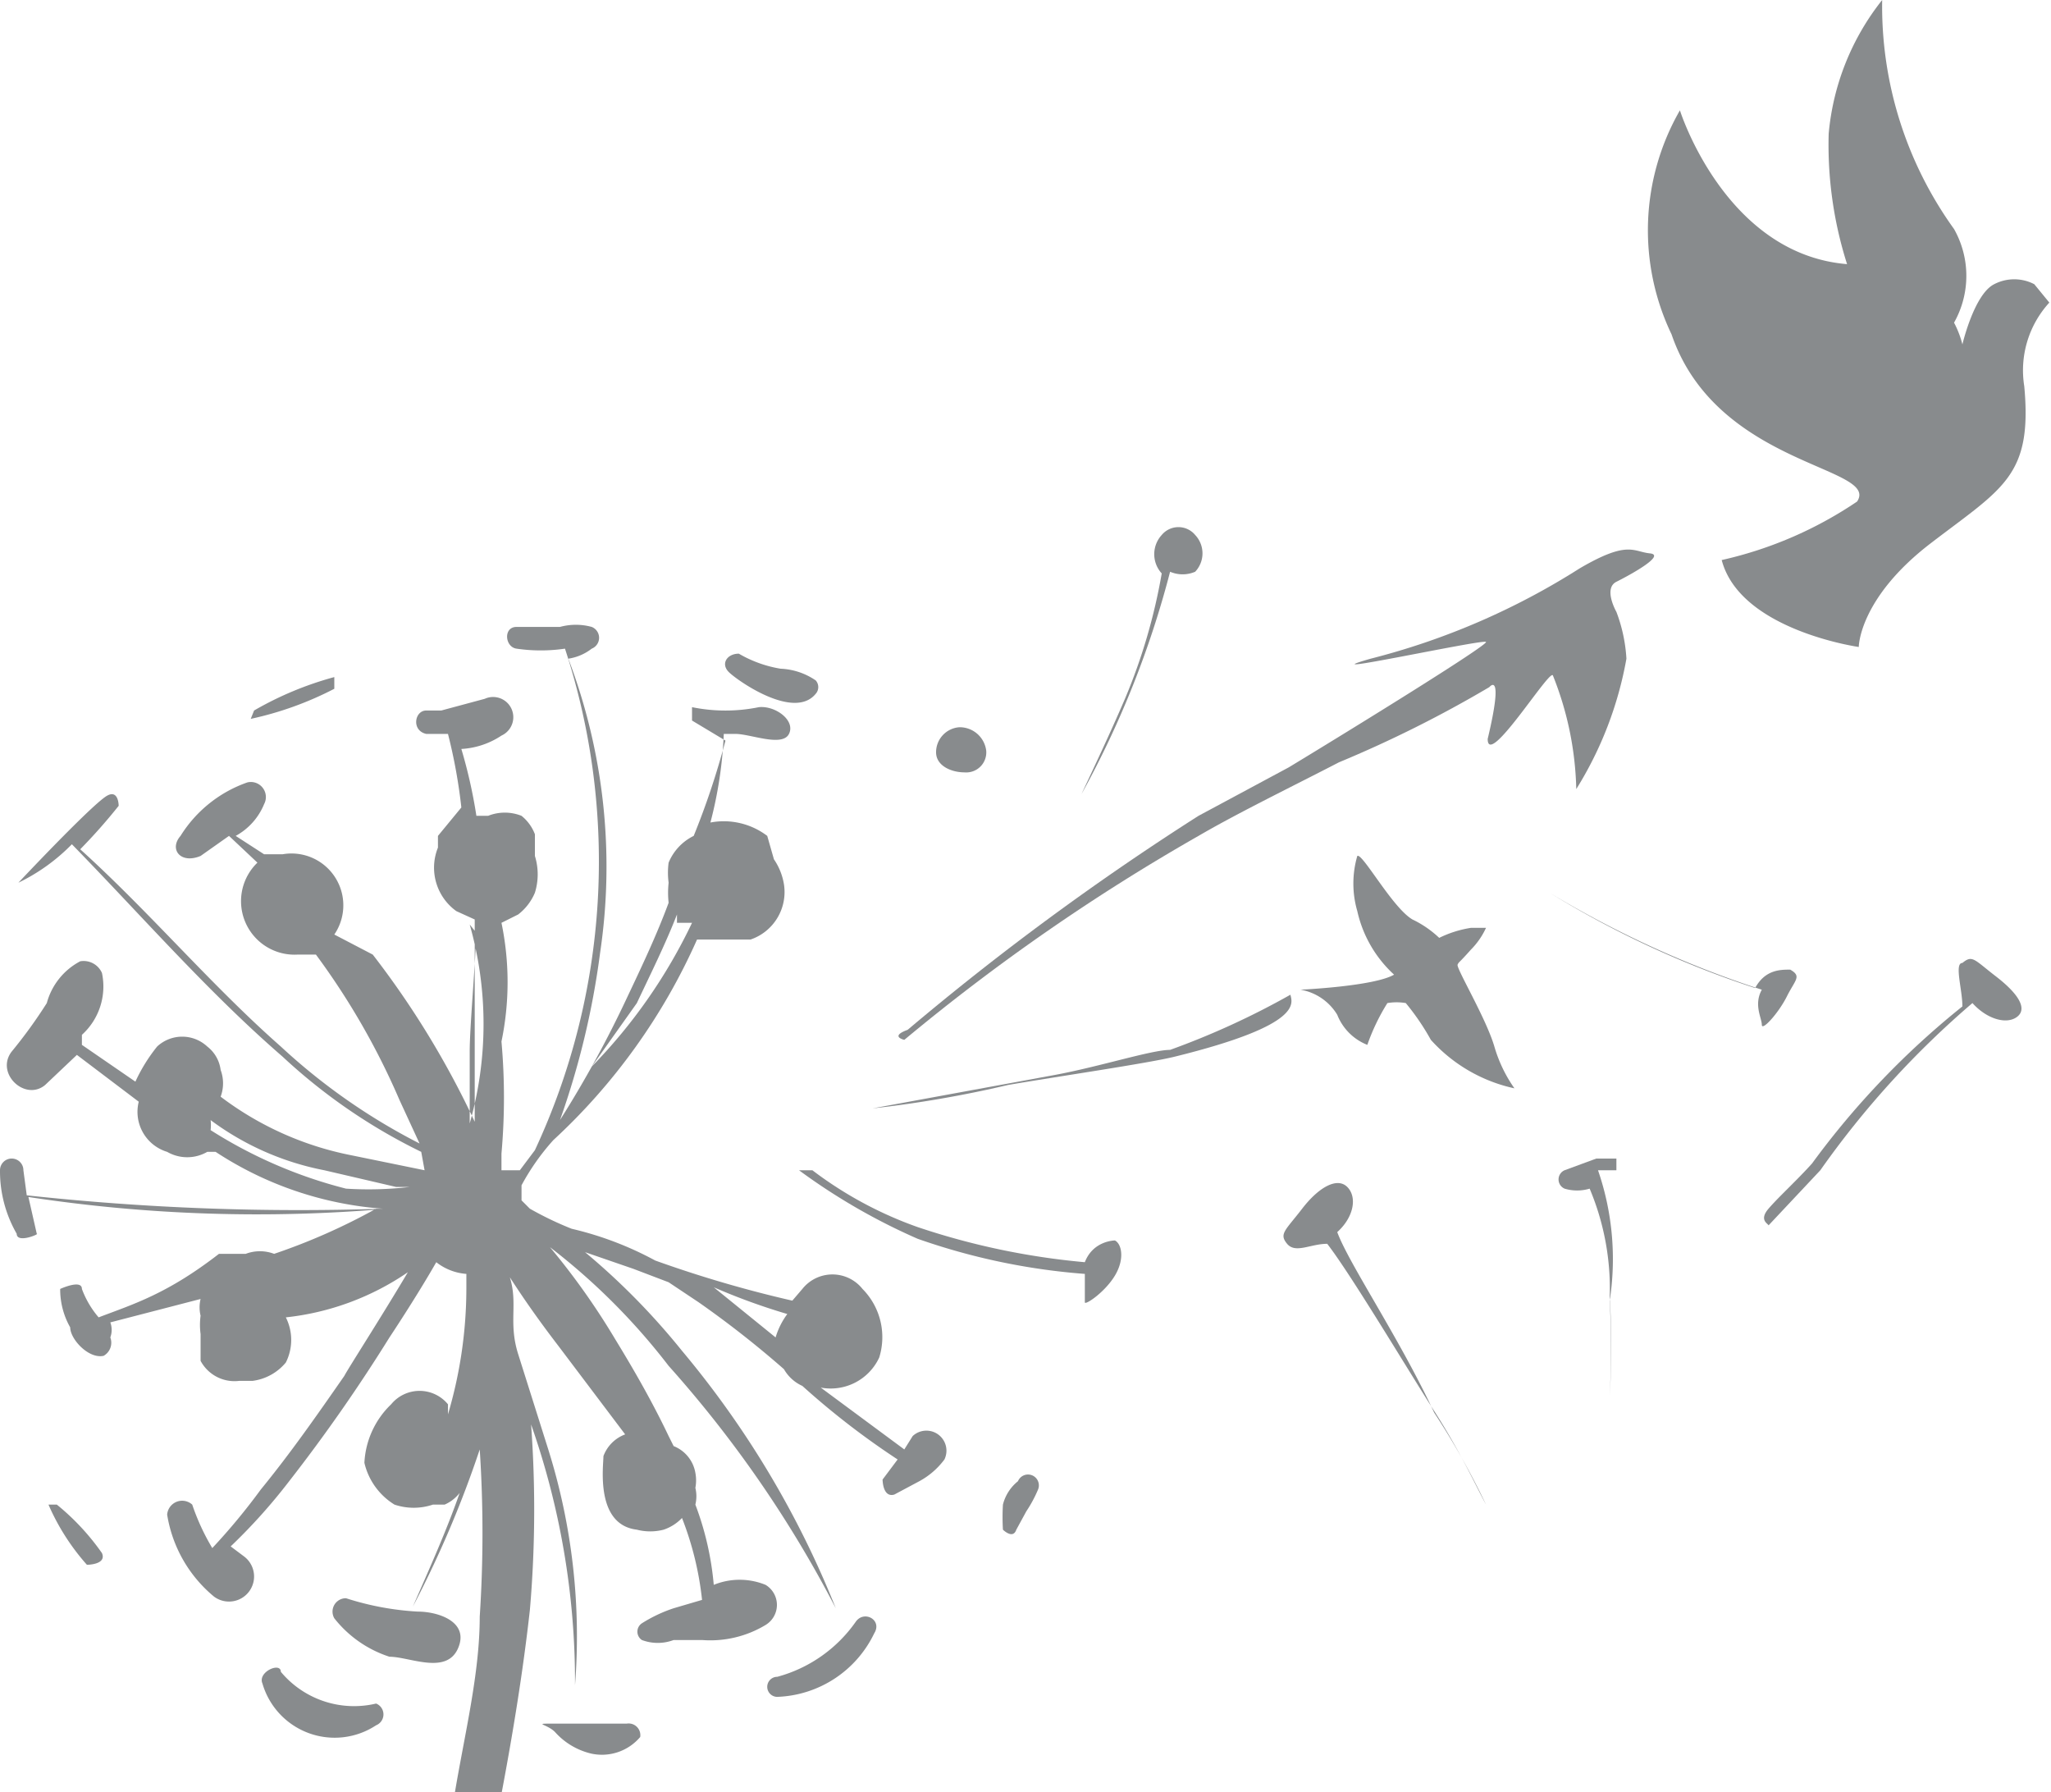 <svg xmlns="http://www.w3.org/2000/svg" viewBox="0 0 12.27 10.72"><defs><style>.cls-1{fill:#888b8d;}</style></defs><title>ballFRecurso 2</title><g id="Capa_2" data-name="Capa 2"><g id="Capa_1-2" data-name="Capa 1"><path class="cls-1" d="M1.5,4.3A2,2,0,0,0,2,4.12S2,4,2,4.05a2,2,0,0,0-.48.2A0,0,0,0,0,1.5,4.3Z"/><path class="cls-1" d="M4.88,4.15a.06.06,0,0,0,0-.08A.4.4,0,0,0,4.67,4a.73.73,0,0,1-.25-.09c-.07,0-.11.06-.06.11S4.75,4.31,4.88,4.15Z"/><path class="cls-1" d="M.52,9.36s.12,0,.09-.07A1.43,1.43,0,0,0,.34,9S.26,9,.29,9A1.35,1.35,0,0,0,.52,9.36Z"/><path class="cls-1" d="M1.68,10c0-.06-.14,0-.11.07a.45.45,0,0,0,.68.25.07.07,0,0,0,0-.13A.57.57,0,0,1,1.68,10Z"/><path class="cls-1" d="M3.75,10.31c-.14,0-.29,0-.43,0s-.05,0,0,.05a.42.42,0,0,0,.22.13.3.3,0,0,0,.29-.1A.07.07,0,0,0,3.75,10.31Z"/><path class="cls-1" d="M5.12,9.7a.84.84,0,0,1-.47.33.06.06,0,0,0,0,.12.67.67,0,0,0,.58-.38C5.28,9.69,5.17,9.63,5.12,9.7Z"/><path class="cls-1" d="M6.09,8.86A.26.26,0,0,0,6,9a1.25,1.25,0,0,0,0,.15s.06.06.08,0l.06-.11a.77.77,0,0,0,.07-.13A.06.06,0,0,0,6.09,8.86Z"/><path class="cls-1" d="M2.33,9.91c.12,0,.34.11.41-.05s-.12-.22-.24-.22a1.7,1.7,0,0,1-.43-.08A.08.08,0,0,0,2,9.68.69.69,0,0,0,2.33,9.91Z"/><path class="cls-1" d="M1.19,8.08h0Z"/><path class="cls-1" d="M1.24,8.15v0Z"/><path class="cls-1" d="M.16,7.15.14,7A.07.07,0,0,0,0,7a.75.75,0,0,0,.1.38c0,.06.14,0,.12,0L.17,7.16a9.07,9.07,0,0,0,2.15.07s0,0-.07,0a3.69,3.69,0,0,1-.61.27l0,0a.24.24,0,0,0-.17,0l-.08,0-.08,0,0,0C1,7.74.8,7.8.59,7.88l0,0a.56.56,0,0,1-.1-.17c0-.06-.13,0-.13,0a.46.46,0,0,0,.06.23c0,.07.11.19.2.17A.09.09,0,0,0,.66,8a.13.13,0,0,0,0-.09l.54-.14a.21.21,0,0,0,0,.1.41.41,0,0,0,0,.11l0,.09,0,.07a.23.23,0,0,0,.23.12l.08,0h0a.31.31,0,0,0,.2-.11.3.3,0,0,0,0-.27,1.59,1.59,0,0,0,.73-.27c-.16.27-.36.58-.38.62-.16.23-.32.46-.5.68a3.75,3.75,0,0,1-.29.35l0,0A1.34,1.34,0,0,1,1.15,9,.09.09,0,0,0,1,9.06a.8.8,0,0,0,.28.49.15.15,0,0,0,.18-.24l-.08-.06a3.4,3.4,0,0,0,.35-.39A9.91,9.91,0,0,0,2.33,8s.16-.24.28-.45a.33.33,0,0,0,.18.07s0,.08,0,.09a2.66,2.66,0,0,1-.11.75l0-.06a.22.22,0,0,0-.34,0,.52.52,0,0,0-.16.35A.4.4,0,0,0,2.36,9a.36.36,0,0,0,.23,0l.07,0h0a.23.23,0,0,0,.09-.07c-.08.23-.18.45-.28.68h0a6.36,6.36,0,0,0,.4-.94,7.63,7.63,0,0,1,0,1c0,.34-.09.7-.15,1.06H3c.07-.37.13-.74.17-1.1a7,7,0,0,0,0-1.2l0,.07a4.65,4.65,0,0,1,.27,1.58s0,0,0,0a3.73,3.73,0,0,0-.16-1.41c-.06-.19-.12-.38-.18-.57s0-.3-.05-.46c.09.14.19.28.29.41l.4.53a.22.22,0,0,0-.13.13c0,.06-.05.41.2.44a.32.32,0,0,0,.16,0,.27.27,0,0,0,.11-.07,1.89,1.89,0,0,1,.12.49h0l-.17.05a.86.86,0,0,0-.19.09.06.06,0,0,0,0,.1.27.27,0,0,0,.19,0h.17a.64.64,0,0,0,.38-.09.14.14,0,0,0,0-.24.41.41,0,0,0-.31,0A1.79,1.79,0,0,0,4.16,9h0V9a.21.21,0,0,0,0-.1.24.24,0,0,0,0-.09.21.21,0,0,0-.13-.16L4,8.59c-.1-.21-.21-.4-.32-.58a4.28,4.28,0,0,0-.39-.55A3.86,3.86,0,0,1,4,8.17,7,7,0,0,1,5,9.62a0,0,0,0,0,0,0,5.66,5.66,0,0,0-.92-1.54,4.17,4.17,0,0,0-.58-.59l.29.1L4,7.67l.18.12a5.93,5.93,0,0,1,.51.4.24.24,0,0,0,.11.1,4.71,4.71,0,0,0,.57.44l0,0-.09.12s0,.11.07.09l.15-.08a.46.46,0,0,0,.15-.13.12.12,0,0,0-.19-.14l-.05.08L4.91,8.3h0a.32.32,0,0,0,.35-.18.41.41,0,0,0-.1-.41.23.23,0,0,0-.36,0l-.06.07a7.14,7.14,0,0,1-.82-.24,2,2,0,0,0-.5-.19,2,2,0,0,1-.25-.12l-.05-.05h0l0-.09a1.38,1.38,0,0,1,.19-.27,3.64,3.64,0,0,0,.86-1.2h.19l.13,0a.3.3,0,0,0,.2-.33.37.37,0,0,0-.06-.15l0,0L4.59,5a.43.43,0,0,0-.34-.08,2.48,2.48,0,0,0,.08-.53l.07,0c.09,0,.28.08.32,0s-.08-.17-.18-.16a1,1,0,0,1-.4,0,0,0,0,0,0,0,.08l.2.12A4.66,4.66,0,0,1,4.15,5,.31.31,0,0,0,4,5.16a.45.45,0,0,0,0,.12A.55.55,0,0,0,4,5.4c-.07.19-.16.38-.25.57a6.62,6.62,0,0,1-.4.73l0,0a4.85,4.85,0,0,0,.24-1A3.5,3.5,0,0,0,3.4,3.94a.3.3,0,0,0,.14-.06.07.07,0,0,0,0-.13.36.36,0,0,0-.19,0l-.26,0c-.08,0-.07.12,0,.13a1,1,0,0,0,.29,0,4.09,4.09,0,0,1-.18,3L3.11,7H3l0-.1A3.77,3.77,0,0,0,3,6.23,1.74,1.74,0,0,0,3,5.52l.1-.05a.32.32,0,0,0,.1-.13.37.37,0,0,0,0-.22l0-.13,0,.07h0l0-.07a.26.26,0,0,0-.08-.11.27.27,0,0,0-.2,0l-.07,0a3,3,0,0,0-.09-.4A.48.48,0,0,0,3,4.4a.12.12,0,0,0-.1-.22l-.26.07-.09,0c-.07,0-.09.12,0,.14l.13,0a3.21,3.21,0,0,1,.08.44l0,0,0,0L2.62,5h0l0,0,0,.07a.32.32,0,0,0,.11.38l.11.05q0,.09,0,.18c0,.21,0,.43,0,.64s0,.26,0,.39h0a5.29,5.29,0,0,0-.61-1L2,5.59a.31.31,0,0,0-.31-.48l-.11,0L1.41,5a.38.38,0,0,0,.17-.19.09.09,0,0,0-.1-.13.77.77,0,0,0-.4.32c-.07.08,0,.17.12.12L1.37,5l.17.16a.32.32,0,0,0,.24.55l.11,0a4.35,4.35,0,0,1,.5.87l.12.26a3.67,3.67,0,0,1-.83-.58c-.42-.37-.78-.8-1.2-1.18a3.33,3.33,0,0,0,.23-.26s0-.1-.07-.06-.36.34-.53.52c0,0,0,.06,0,0a1.14,1.14,0,0,0,.32-.23c.42.43.81.88,1.26,1.27a3.4,3.4,0,0,0,.83.57l0,0L2.54,7l-.44-.09a1.9,1.9,0,0,1-.78-.35v0s0-.09,0,0a.23.23,0,0,0,0-.16.21.21,0,0,0-.08-.14.22.22,0,0,0-.3,0,1,1,0,0,0-.13.21h0L.49,6.25l0-.06a.39.39,0,0,0,.12-.37.12.12,0,0,0-.13-.07A.4.4,0,0,0,.28,6a2.88,2.88,0,0,1-.21.29c-.1.13.08.3.2.2l.19-.18.37.28A.25.25,0,0,0,1,6.89a.24.24,0,0,0,.24,0l0,0,.05,0a2.1,2.1,0,0,0,1,.34A15.06,15.06,0,0,1,.16,7.15Zm4.55.71A.45.45,0,0,0,4.64,8a.25.25,0,0,0,0,0l-.37-.3A3.81,3.81,0,0,0,4.71,7.86ZM3.81,6c.08-.17.17-.35.24-.53l0,.05.09,0a3.19,3.19,0,0,1-.6.86Zm-1-.47v0h0a2.18,2.18,0,0,1,0,1.19h0c0-.14,0-.29,0-.43S2.84,5.82,2.85,5.58ZM2.07,7.11a2.78,2.78,0,0,1-.81-.35.26.26,0,0,0,0-.06l0,0A1.67,1.67,0,0,0,1.94,7l.43.1.08,0,0,0A2.11,2.11,0,0,1,2.07,7.11Z"/><path class="cls-1" d="M1.78,7.78l0-.08a.26.26,0,0,0-.06-.08l.08,0a2.93,2.93,0,0,0,.63-.31l.08-.06h0a.32.32,0,0,0,0,.16.31.31,0,0,0,0,.07A1.66,1.66,0,0,1,1.78,7.78Z"/><path class="cls-1" d="M2.64,6.87c-.09-.15-.17-.31-.25-.47a3.15,3.15,0,0,0-.46-.72l0,0,.12.15c.24.32.41.68.64,1a.13.13,0,0,0,0,0v0H2.64Z"/><path class="cls-1" d="M2.82,8.76a.18.18,0,0,0-.05-.12h0l0,0h0A2.16,2.16,0,0,0,2.86,8V7.93q0,.23,0,.45A2.71,2.71,0,0,1,2.82,8.76Z"/><path class="cls-1" d="M3.61,8a5.36,5.36,0,0,1,.29.52h0c-.11-.16-.22-.31-.33-.47s-.28-.42-.42-.63v0a0,0,0,0,0,0,0h0A4.9,4.9,0,0,1,3.61,8Z"/><path class="cls-1" d="M7.72,5.95A4.73,4.73,0,0,1,7,6.28c-.11,0-.42.1-.69.15l-1.09.2s0,0,0,0a6.85,6.85,0,0,0,.81-.14c.29-.05.84-.13,1-.17C7.8,6.13,7.73,6,7.72,5.95Z"/><path class="cls-1" d="M5.41,6.22A12.16,12.16,0,0,1,7.17,5c.24-.14.57-.3.84-.44a7.17,7.17,0,0,0,.9-.45S9,4,8.9,4.42c0,.18.37-.42.39-.38a1.94,1.94,0,0,1,.14.68,2.2,2.2,0,0,0,.3-.78.94.94,0,0,0-.06-.28s-.08-.14,0-.18.3-.16.2-.17-.13-.08-.42.09a4.31,4.31,0,0,1-1.25.54c-.42.12.68-.12.69-.1s-.8.52-1.18.75l-.54.29A16.14,16.14,0,0,0,5.43,6.16C5.32,6.2,5.41,6.22,5.41,6.22Z"/><path class="cls-1" d="M12.17,1.7a.26.26,0,0,0-.24,0c-.12.06-.19.36-.19.36a.59.59,0,0,0-.05-.13.57.57,0,0,0,0-.56A2.28,2.28,0,0,1,11.26,0a1.5,1.5,0,0,0-.32.8,2.35,2.35,0,0,0,.11.78v0c-.73-.06-1-.92-1-.92A1.44,1.44,0,0,0,10,2c.27.79,1.25.79,1.11,1a2.37,2.37,0,0,1-.81.35c.11.42.82.52.82.52s0-.29.43-.62.61-.4.56-.94a.6.6,0,0,1,.15-.5Z"/><path class="cls-1" d="M7.78,5.92A.32.32,0,0,1,8,6.07a.32.32,0,0,0,.18.18A1.24,1.24,0,0,1,8.3,6,.33.33,0,0,1,8.41,6a1.43,1.43,0,0,1,.15.22.94.94,0,0,0,.5.29.84.84,0,0,1-.12-.25c-.05-.17-.23-.47-.22-.49s0,0,.08-.09a.45.45,0,0,0,.09-.13H8.8a.66.66,0,0,0-.19.06.62.62,0,0,0-.16-.11c-.12-.07-.3-.4-.33-.38a.59.59,0,0,0,0,.33.73.73,0,0,0,.22.38C8.22,5.9,7.78,5.92,7.78,5.92Z"/><path class="cls-1" d="M5.77,4.62a.12.12,0,0,0,.13-.13.16.16,0,0,0-.16-.14.15.15,0,0,0-.14.15C5.6,4.58,5.69,4.62,5.77,4.62Z"/><path class="cls-1" d="M7,3.42a.19.19,0,0,0,.15,0,.16.16,0,0,0,0-.22.13.13,0,0,0-.2,0,.17.17,0,0,0,0,.23l0,0a3.44,3.44,0,0,1-.22.75c-.09.21-.19.42-.26.57s0,0,0,0A5.7,5.7,0,0,0,7,3.42Z"/><path class="cls-1" d="M8,7.37l0,0c.1-.09.12-.21.06-.27s-.17,0-.27.13-.14.15-.09.21.14,0,.24,0c.14.18.48.75.64,1s.25.45.31.56l0,0a4.63,4.63,0,0,0-.31-.55C8.37,8,8.07,7.56,8,7.37Z"/><path class="cls-1" d="M11.74,5.76c-.05,0,0,.16,0,.26a4.93,4.93,0,0,0-.9.94c-.09.1-.2.2-.26.27s0,.09,0,.1L10.89,7a5.42,5.42,0,0,1,.91-1c.09.1.21.13.27.08s0-.14-.13-.24S11.8,5.71,11.74,5.76Z"/><path class="cls-1" d="M10.71,5.8c-.06,0-.15,0-.21.11a5.75,5.75,0,0,1-1.23-.57s0,0,0,0a6.09,6.09,0,0,0,1.27.58c-.05.09,0,.17,0,.21s.1-.07.15-.17S10.78,5.84,10.71,5.8Z"/><path class="cls-1" d="M9.56,7,9.67,7s0-.08,0-.07l-.12,0L9.36,7a.06.06,0,0,0,0,.11.26.26,0,0,0,.15,0,1.54,1.54,0,0,1,.12.65,4.74,4.74,0,0,1,0,.59s0,0,0,0a5.25,5.25,0,0,0,0-.57A1.63,1.63,0,0,0,9.56,7Z"/><path class="cls-1" d="M6.67,7.42s-.13,0-.18.13a4.35,4.35,0,0,1-1-.21A2.32,2.32,0,0,1,4.86,7H4.78a3.69,3.69,0,0,0,.71.41,3.9,3.9,0,0,0,1,.21c0,.08,0,.15,0,.17s.12-.06.18-.16S6.71,7.44,6.67,7.42Z"/></g></g></svg>
